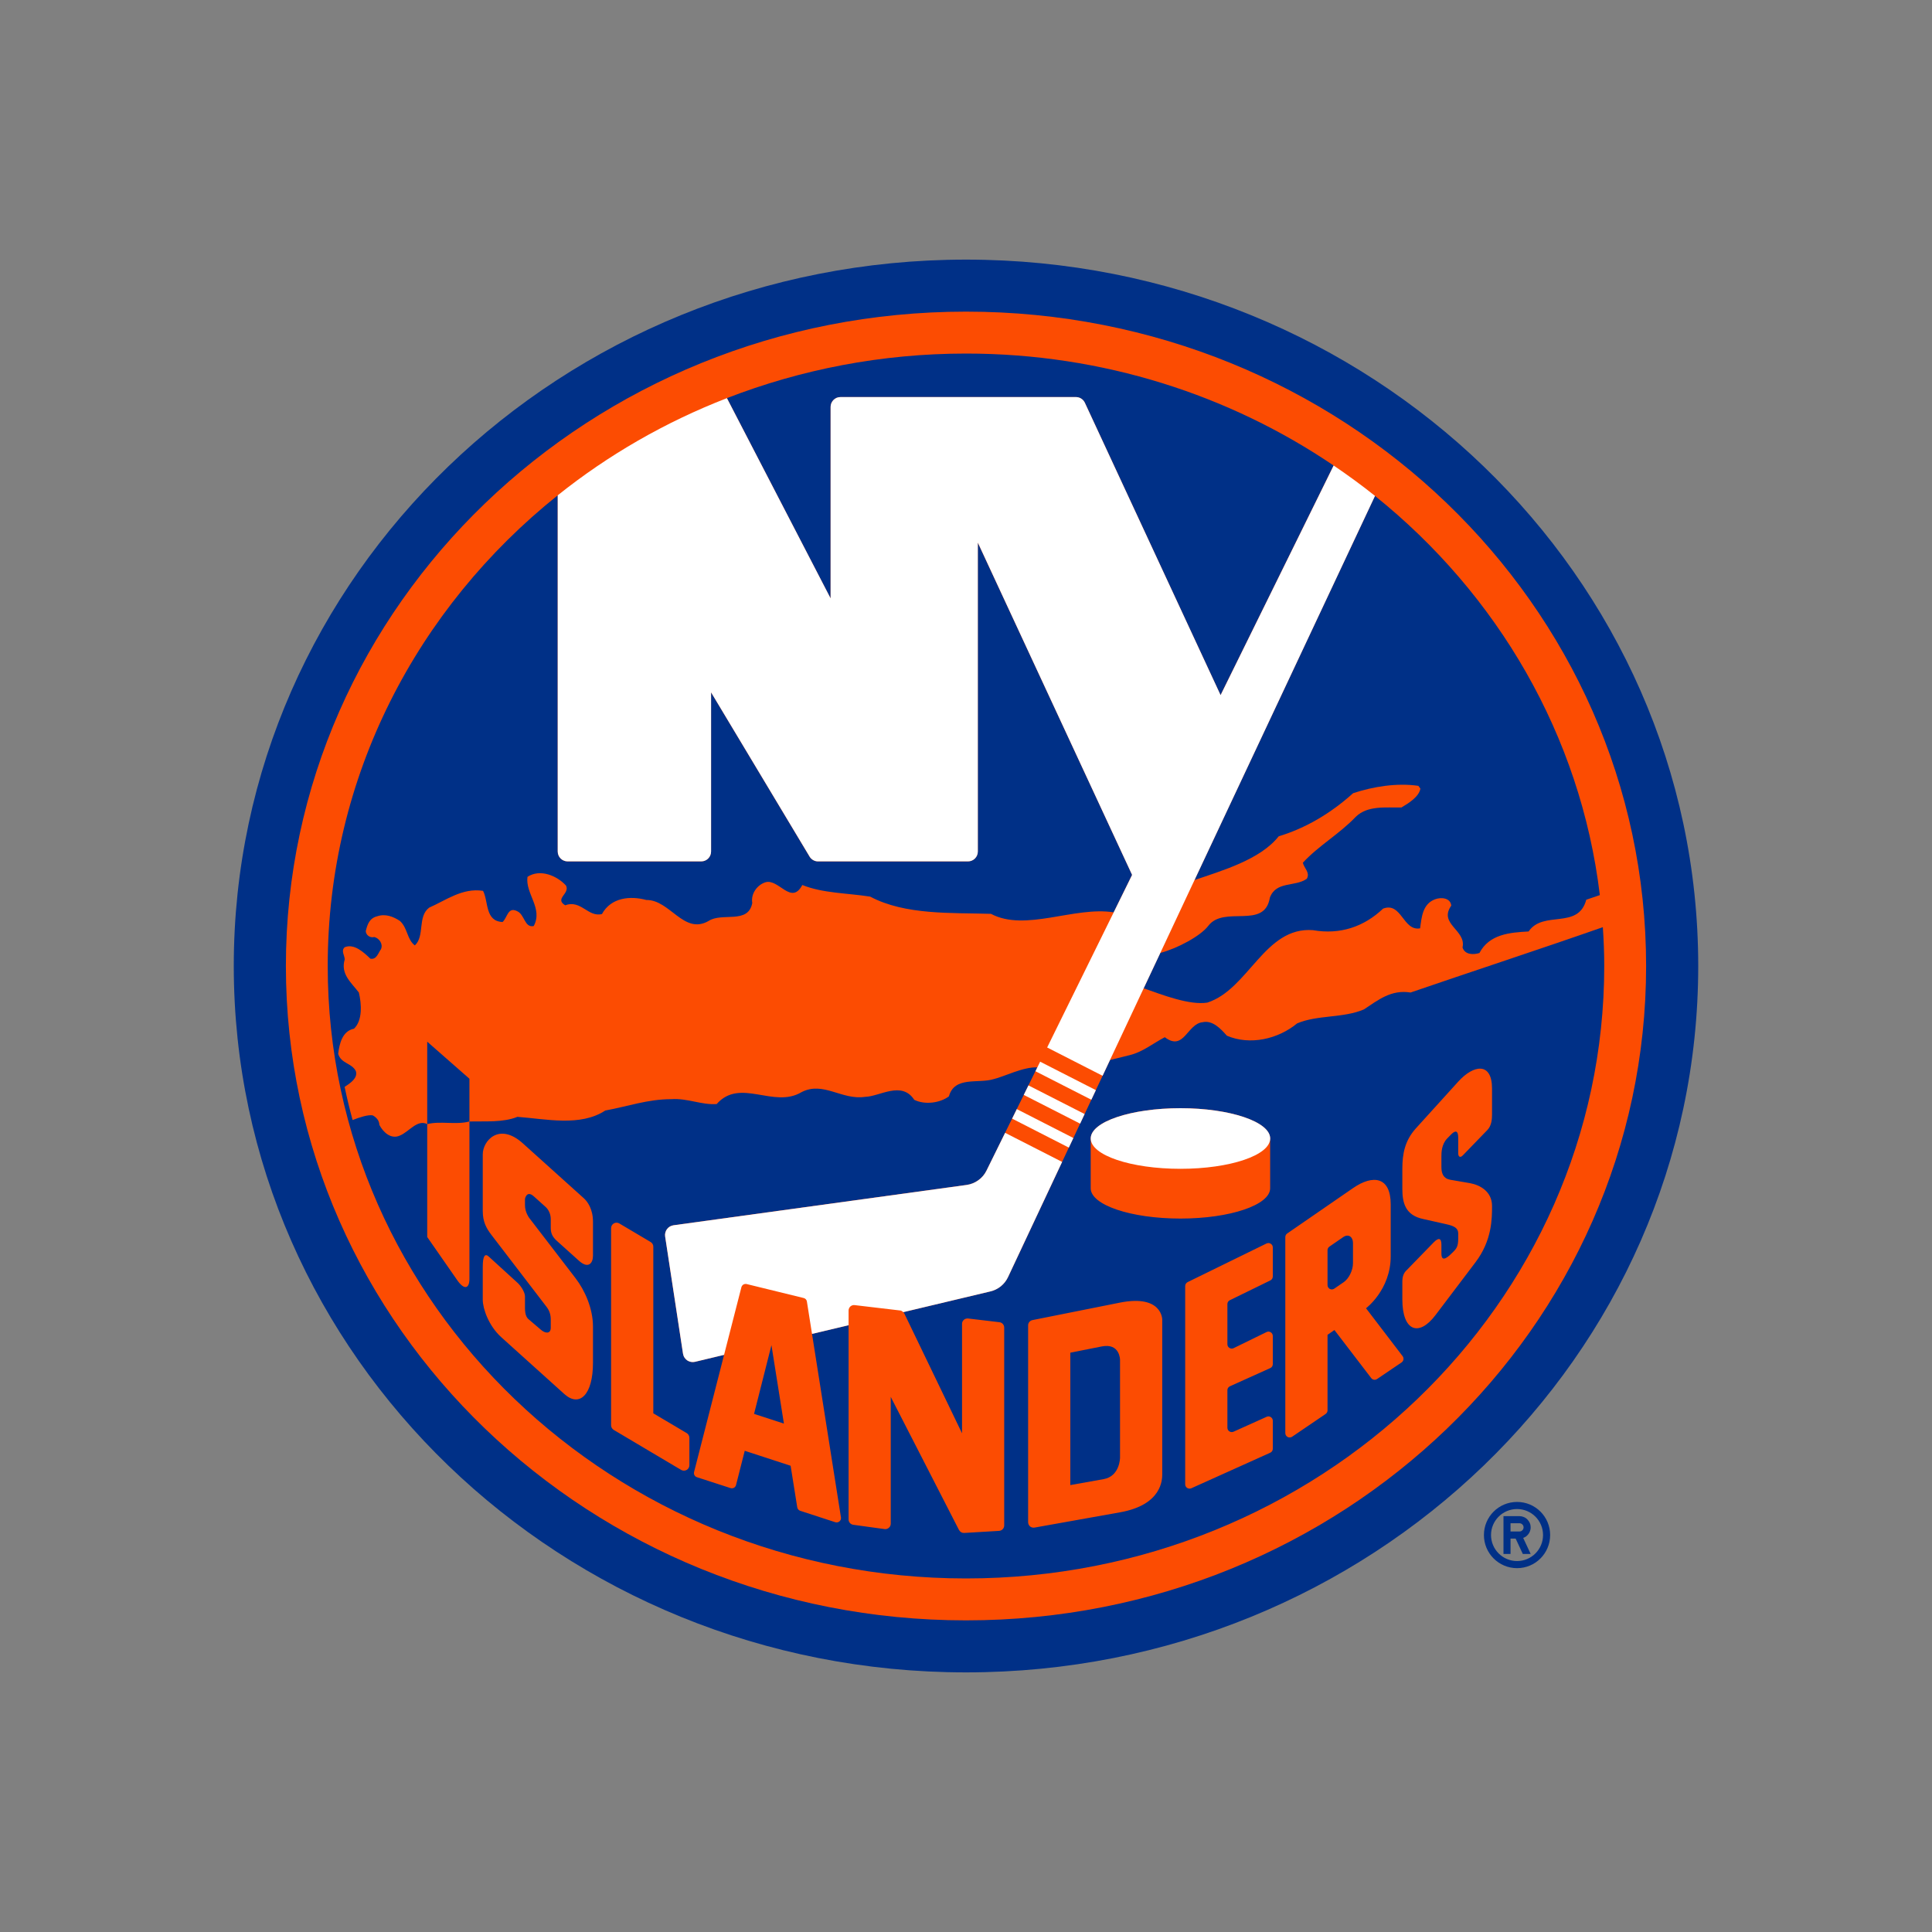 <svg width="40" height="40" viewBox="0 0 40 40" fill="none" xmlns="http://www.w3.org/2000/svg">
<rect x="0" y="0" width="40" height="40" fill="#808080" stroke="none"/>
<path d="M31.409 31.096C31.03 31.096 30.723 31.402 30.723 31.781C30.723 32.16 31.03 32.467 31.409 32.467C31.788 32.467 32.094 32.16 32.094 31.781C32.094 31.402 31.788 31.096 31.409 31.096ZM31.409 32.32C31.338 32.32 31.268 32.306 31.203 32.279C31.137 32.252 31.078 32.212 31.028 32.162C30.978 32.112 30.938 32.053 30.911 31.987C30.884 31.922 30.87 31.852 30.87 31.781C30.87 31.484 31.111 31.243 31.409 31.243C31.706 31.243 31.947 31.484 31.947 31.781C31.947 32.079 31.706 32.32 31.409 32.32ZM31.691 31.622C31.691 31.592 31.685 31.561 31.673 31.533C31.661 31.505 31.644 31.48 31.622 31.458C31.601 31.436 31.575 31.419 31.547 31.408C31.519 31.396 31.489 31.39 31.458 31.39H31.128V32.173H31.274V31.855H31.38L31.528 32.173H31.691L31.536 31.841C31.581 31.825 31.62 31.796 31.648 31.756C31.676 31.717 31.691 31.67 31.691 31.622ZM31.458 31.708H31.274V31.537H31.458C31.505 31.537 31.544 31.575 31.544 31.622C31.544 31.645 31.535 31.667 31.519 31.683C31.503 31.699 31.481 31.708 31.458 31.708Z" fill="#003087"/>
<path d="M20 5.375C11.627 5.375 4.84 11.923 4.84 20C4.84 28.078 11.627 34.625 20 34.625C28.372 34.625 35.16 28.078 35.16 20C35.16 11.923 28.372 5.375 20 5.375H20Z" fill="#003087"/>
<path d="M20 6.452C12.223 6.452 5.919 12.518 5.919 20C5.919 27.482 12.223 33.548 20 33.548C27.776 33.548 34.081 27.482 34.081 20C34.081 12.518 27.776 6.452 20 6.452Z" fill="#FC4C02"/>
<path d="M9.719 23.219V22.334L8.845 21.567V23.274C9.111 23.203 9.44 23.294 9.719 23.219Z" fill="#003087"/>
<path d="M33.185 19.196C31.945 19.631 30.401 20.138 29.204 20.549C28.802 20.483 28.526 20.709 28.24 20.898C27.814 21.082 27.276 21.009 26.856 21.188C26.463 21.512 25.883 21.649 25.401 21.443C25.272 21.296 25.102 21.117 24.898 21.164C24.578 21.196 24.512 21.776 24.116 21.474C23.871 21.602 23.658 21.781 23.387 21.846L22.981 21.947L22.828 22.273L22.688 22.57L22.595 22.769L22.456 23.065L22.362 23.264L22.223 23.561L22.129 23.76L21.99 24.056L20.87 26.441C20.835 26.514 20.785 26.579 20.721 26.631C20.658 26.682 20.584 26.718 20.505 26.737L18.7 27.167C18.708 27.176 18.718 27.184 18.723 27.195L19.918 29.675V27.41C19.917 27.395 19.921 27.379 19.927 27.364C19.934 27.35 19.943 27.337 19.955 27.326C19.967 27.315 19.981 27.307 19.996 27.303C20.012 27.298 20.028 27.296 20.044 27.298L20.692 27.375C20.719 27.378 20.745 27.391 20.763 27.412C20.781 27.432 20.791 27.459 20.791 27.487V31.582C20.791 31.642 20.745 31.691 20.685 31.695L19.962 31.738C19.941 31.739 19.919 31.734 19.9 31.723C19.881 31.712 19.866 31.696 19.855 31.677L18.442 28.921V31.546C18.442 31.562 18.439 31.578 18.432 31.593C18.425 31.607 18.416 31.62 18.403 31.631C18.391 31.642 18.377 31.649 18.362 31.654C18.346 31.659 18.33 31.66 18.314 31.658L17.666 31.569C17.639 31.565 17.614 31.552 17.596 31.531C17.578 31.511 17.568 31.484 17.569 31.457V27.437L16.812 27.617L17.411 31.416C17.414 31.431 17.412 31.447 17.407 31.461C17.401 31.476 17.392 31.488 17.381 31.498C17.369 31.509 17.355 31.515 17.34 31.518C17.325 31.522 17.309 31.521 17.294 31.516L16.567 31.279C16.552 31.274 16.538 31.265 16.527 31.252C16.516 31.239 16.509 31.224 16.506 31.207L16.369 30.347L15.419 30.037L15.239 30.746C15.236 30.758 15.231 30.769 15.223 30.779C15.216 30.788 15.206 30.797 15.196 30.803C15.185 30.808 15.173 30.812 15.161 30.813C15.148 30.814 15.136 30.813 15.124 30.809L14.429 30.584C14.407 30.577 14.389 30.562 14.378 30.542C14.367 30.521 14.364 30.498 14.37 30.476L14.991 28.051L14.389 28.195C14.362 28.201 14.333 28.202 14.306 28.197C14.278 28.192 14.252 28.181 14.229 28.166C14.205 28.15 14.185 28.13 14.17 28.106C14.155 28.082 14.145 28.055 14.141 28.027L13.771 25.6C13.767 25.573 13.768 25.546 13.775 25.52C13.781 25.494 13.793 25.469 13.809 25.448C13.825 25.426 13.845 25.408 13.868 25.394C13.892 25.381 13.917 25.372 13.944 25.368L20.013 24.533C20.101 24.521 20.184 24.487 20.256 24.435C20.328 24.384 20.386 24.315 20.425 24.235L20.809 23.454L20.954 23.16L21.051 22.963L21.196 22.669L21.293 22.472L21.437 22.178L21.476 22.1C21.194 22.082 20.779 22.295 20.569 22.343C20.248 22.44 19.763 22.276 19.646 22.699C19.459 22.838 19.149 22.878 18.929 22.771C18.668 22.37 18.212 22.704 17.91 22.709C17.429 22.782 17.047 22.381 16.598 22.61C16.018 22.96 15.326 22.306 14.838 22.858C14.527 22.881 14.235 22.734 13.901 22.757C13.411 22.756 12.988 22.91 12.532 22.992C12.016 23.331 11.307 23.167 10.713 23.123C10.414 23.244 10.043 23.211 9.719 23.219V26.478C9.719 26.671 9.619 26.725 9.464 26.501L8.845 25.611V23.274C8.643 23.169 8.472 23.428 8.285 23.508C8.098 23.597 7.933 23.443 7.854 23.289C7.854 23.207 7.796 23.133 7.715 23.092C7.617 23.076 7.448 23.132 7.3 23.189C7.238 22.962 7.183 22.732 7.135 22.502C7.259 22.423 7.411 22.318 7.368 22.177C7.285 22.007 7.06 22.023 7.002 21.818C7.026 21.614 7.086 21.346 7.329 21.298C7.509 21.127 7.486 20.785 7.43 20.549C7.267 20.337 7.047 20.164 7.137 19.864C7.137 19.783 7.054 19.684 7.137 19.611C7.334 19.531 7.529 19.716 7.668 19.848C7.798 19.875 7.832 19.726 7.887 19.653C7.936 19.549 7.854 19.425 7.749 19.4C7.66 19.424 7.576 19.359 7.573 19.277C7.606 19.139 7.651 19.009 7.808 18.971C7.978 18.912 8.143 18.977 8.28 19.067C8.442 19.215 8.425 19.451 8.589 19.574C8.8 19.378 8.639 18.979 8.885 18.792C9.235 18.638 9.576 18.377 10.001 18.444C10.116 18.665 10.039 19.073 10.405 19.089C10.505 19 10.513 18.771 10.701 18.862C10.866 18.929 10.855 19.213 11.05 19.173C11.248 18.806 10.873 18.504 10.921 18.154C11.184 17.982 11.533 18.131 11.719 18.335C11.803 18.506 11.475 18.603 11.701 18.743C12.028 18.621 12.175 18.997 12.463 18.924C12.649 18.582 13.047 18.542 13.381 18.633C13.871 18.626 14.155 19.36 14.668 19.069C14.947 18.882 15.49 19.143 15.575 18.696C15.541 18.501 15.68 18.32 15.846 18.267C16.122 18.183 16.381 18.754 16.611 18.323C17.04 18.496 17.546 18.489 18.017 18.564C18.743 18.949 19.698 18.895 20.517 18.92C21.23 19.299 22.242 18.759 23.057 18.889L23.439 18.113L20.244 11.234V17.63C20.244 17.684 20.223 17.736 20.185 17.774C20.147 17.812 20.095 17.833 20.041 17.834H16.935C16.9 17.834 16.866 17.825 16.835 17.807C16.805 17.79 16.779 17.765 16.761 17.735L14.722 14.334V17.63C14.722 17.684 14.701 17.736 14.662 17.774C14.624 17.812 14.573 17.834 14.519 17.834H11.75C11.723 17.834 11.697 17.828 11.672 17.818C11.648 17.808 11.625 17.793 11.607 17.774C11.588 17.755 11.573 17.733 11.562 17.708C11.552 17.683 11.547 17.657 11.547 17.63V10.255C8.638 12.581 6.785 16.082 6.785 20C6.785 27.003 12.701 32.68 20 32.68C27.298 32.68 33.214 27.003 33.214 20C33.214 19.73 33.203 19.462 33.185 19.196V19.196ZM12.277 25.999C12.277 26.151 12.182 26.278 11.987 26.103L11.527 25.689C11.43 25.601 11.403 25.523 11.403 25.42V25.244C11.403 25.138 11.361 25.049 11.298 24.99L11.053 24.77C10.902 24.634 10.869 24.822 10.869 24.822V24.952C10.869 25.099 10.955 25.213 10.955 25.213L11.916 26.464C12.111 26.718 12.277 27.094 12.277 27.466V28.217C12.277 28.87 12.002 29.146 11.685 28.863L10.379 27.686C10.112 27.445 9.995 27.088 9.995 26.91V26.229C9.995 26.007 10.039 25.938 10.125 26.021L10.696 26.542C10.783 26.613 10.869 26.757 10.869 26.838V26.989C10.869 27.11 10.86 27.25 10.948 27.317L11.195 27.528C11.286 27.61 11.403 27.622 11.403 27.489V27.324C11.403 27.223 11.379 27.139 11.315 27.056L10.172 25.564C10.071 25.431 9.995 25.299 9.995 25.073V23.899C9.995 23.617 10.335 23.231 10.824 23.671L12.086 24.807C12.165 24.878 12.277 25.034 12.277 25.293V25.999ZM14.273 30.336C14.273 30.356 14.268 30.375 14.258 30.392C14.248 30.41 14.233 30.424 14.216 30.434C14.181 30.454 14.137 30.453 14.102 30.433L12.707 29.605C12.69 29.595 12.677 29.581 12.667 29.564C12.657 29.547 12.652 29.528 12.652 29.508V25.427C12.652 25.386 12.674 25.349 12.709 25.329C12.726 25.319 12.746 25.314 12.766 25.314C12.786 25.314 12.805 25.32 12.822 25.33L13.47 25.714C13.487 25.724 13.501 25.738 13.511 25.755C13.521 25.772 13.526 25.791 13.526 25.811V29.261L14.218 29.671C14.235 29.681 14.249 29.695 14.258 29.713C14.268 29.73 14.273 29.749 14.273 29.769V30.336ZM24.063 30.517C24.063 30.629 24.063 31.155 23.189 31.311L21.419 31.627C21.402 31.63 21.386 31.629 21.37 31.625C21.354 31.621 21.339 31.613 21.326 31.603C21.314 31.592 21.304 31.579 21.297 31.564C21.29 31.549 21.286 31.533 21.286 31.516V27.441C21.286 27.387 21.324 27.341 21.377 27.331L23.189 26.969C24.063 26.796 24.063 27.319 24.063 27.319V30.517ZM22.582 24.602V23.571C22.582 23.225 23.414 22.944 24.44 22.944C25.466 22.944 26.297 23.225 26.297 23.571V24.602C26.297 24.948 25.466 25.229 24.44 25.229C23.414 25.229 22.582 24.948 22.582 24.602ZM26.352 26.428C26.352 26.462 26.333 26.494 26.302 26.509L25.462 26.92C25.447 26.927 25.434 26.939 25.425 26.953C25.416 26.968 25.411 26.984 25.412 27.001V27.831C25.412 27.862 25.427 27.891 25.454 27.907C25.467 27.916 25.482 27.92 25.497 27.921C25.512 27.922 25.527 27.919 25.541 27.912L26.222 27.579C26.236 27.572 26.251 27.569 26.266 27.569C26.282 27.57 26.296 27.575 26.309 27.583C26.336 27.6 26.352 27.628 26.352 27.66V28.243C26.352 28.279 26.331 28.311 26.299 28.325L25.465 28.701C25.449 28.708 25.435 28.72 25.426 28.734C25.416 28.749 25.411 28.766 25.412 28.783V29.56C25.412 29.59 25.427 29.619 25.453 29.635C25.478 29.652 25.51 29.654 25.539 29.642L26.225 29.333C26.239 29.326 26.254 29.324 26.269 29.325C26.284 29.326 26.298 29.331 26.311 29.34C26.337 29.356 26.352 29.385 26.352 29.415V29.995C26.352 30.031 26.331 30.063 26.299 30.077L24.665 30.813C24.651 30.819 24.636 30.822 24.621 30.82C24.606 30.819 24.592 30.814 24.579 30.806C24.553 30.79 24.538 30.761 24.538 30.73V26.626C24.538 26.592 24.557 26.561 24.588 26.545L26.222 25.745C26.236 25.739 26.251 25.736 26.266 25.736C26.282 25.737 26.297 25.742 26.309 25.75C26.323 25.758 26.333 25.769 26.341 25.783C26.348 25.796 26.352 25.811 26.352 25.827V26.428V26.428ZM29.019 28.207L28.511 28.551C28.471 28.578 28.418 28.57 28.389 28.531L27.628 27.537L27.485 27.636V29.201C27.485 29.23 27.47 29.258 27.445 29.275L26.752 29.746C26.738 29.755 26.722 29.76 26.706 29.761C26.689 29.762 26.673 29.759 26.659 29.751C26.644 29.743 26.632 29.732 26.624 29.718C26.615 29.703 26.611 29.688 26.611 29.671V25.613C26.611 25.583 26.625 25.555 26.65 25.538L28.012 24.599C28.428 24.311 28.793 24.364 28.793 24.934V26.01C28.793 26.704 28.282 27.086 28.282 27.086L29.039 28.077C29.047 28.087 29.052 28.098 29.055 28.11C29.058 28.122 29.059 28.134 29.057 28.146C29.055 28.159 29.051 28.17 29.044 28.18C29.038 28.191 29.029 28.2 29.019 28.207V28.207ZM30.891 23.073C30.891 23.167 30.882 23.306 30.795 23.395L30.286 23.921C30.227 23.982 30.191 23.943 30.191 23.878V23.558C30.191 23.4 30.13 23.4 30.044 23.487L29.962 23.571C29.843 23.694 29.843 23.871 29.843 23.938V24.16C29.843 24.299 29.883 24.4 30.028 24.426L30.434 24.496C30.626 24.53 30.891 24.658 30.891 24.969C30.891 25.229 30.891 25.681 30.55 26.132L29.718 27.231C29.373 27.685 29.034 27.558 29.034 26.903V26.538C29.034 26.422 29.064 26.351 29.13 26.291L29.685 25.72C29.78 25.624 29.843 25.623 29.843 25.774V25.955C29.843 26.166 30.008 25.997 30.08 25.926C30.151 25.855 30.191 25.813 30.191 25.642V25.537C30.191 25.425 30.104 25.382 29.949 25.347L29.468 25.239C29.093 25.161 29.034 24.901 29.034 24.612V24.199C29.034 23.888 29.085 23.619 29.311 23.365L30.191 22.394C30.512 22.039 30.891 21.986 30.891 22.539V23.073Z" fill="#003087"/>
<path d="M16.23 29.474L15.972 27.85L15.612 29.273L16.23 29.474ZM27.808 25.614L27.523 25.81C27.511 25.819 27.502 25.83 27.495 25.843C27.488 25.856 27.485 25.87 27.485 25.885V26.606C27.485 26.639 27.503 26.67 27.532 26.686C27.562 26.701 27.598 26.699 27.625 26.68L27.822 26.544C27.927 26.472 28.012 26.301 28.012 26.154V25.733C28.012 25.612 27.921 25.536 27.808 25.614ZM22.809 27.877L22.16 28.006V30.747L22.849 30.624C23.189 30.563 23.189 30.179 23.189 30.179V28.154C23.189 28.154 23.189 27.801 22.809 27.877V27.877ZM17.196 8.424C17.196 8.371 17.218 8.319 17.256 8.281C17.294 8.243 17.346 8.221 17.4 8.221H22.276C22.315 8.221 22.353 8.232 22.386 8.253C22.418 8.274 22.444 8.304 22.461 8.339L25.27 14.392L27.611 9.638C25.459 8.18 22.835 7.32 20 7.32C18.249 7.32 16.579 7.65 15.05 8.243L17.196 12.389V8.424ZM26.474 17.315C27.033 17.145 27.547 16.843 28.015 16.422C28.432 16.285 28.918 16.205 29.366 16.27L29.408 16.328C29.377 16.499 29.163 16.63 29.015 16.718C28.698 16.725 28.315 16.67 28.069 16.912C27.727 17.27 27.295 17.512 26.974 17.862C27 17.975 27.129 18.066 27.056 18.194C26.811 18.367 26.42 18.237 26.291 18.585C26.182 19.255 25.344 18.736 25.016 19.169C24.856 19.379 24.381 19.634 24.022 19.73L23.678 20.461C24.078 20.603 24.63 20.815 24.996 20.758C25.852 20.483 26.182 19.181 27.183 19.258C27.746 19.357 28.243 19.186 28.635 18.812C29.019 18.666 29.048 19.285 29.402 19.22C29.432 18.994 29.452 18.715 29.711 18.619C29.834 18.571 30.031 18.587 30.047 18.75C29.776 19.133 30.363 19.256 30.28 19.616C30.328 19.77 30.506 19.77 30.63 19.731C30.835 19.34 31.259 19.306 31.648 19.285C31.953 18.838 32.674 19.255 32.842 18.628L33.123 18.532C32.725 15.221 30.999 12.298 28.467 10.267L24.73 18.221C25.298 18.026 26.092 17.799 26.474 17.315Z" fill="#003087"/>
<path d="M20.425 24.235C20.386 24.315 20.328 24.384 20.256 24.435C20.184 24.487 20.101 24.521 20.013 24.533L13.944 25.368C13.918 25.372 13.892 25.381 13.869 25.394C13.846 25.408 13.825 25.426 13.809 25.448C13.793 25.469 13.782 25.494 13.775 25.52C13.768 25.546 13.767 25.573 13.771 25.6L14.141 28.027C14.146 28.055 14.155 28.082 14.171 28.106C14.186 28.13 14.206 28.15 14.229 28.166C14.252 28.181 14.278 28.192 14.306 28.197C14.334 28.202 14.362 28.201 14.389 28.195L14.991 28.051L15.35 26.65C15.356 26.627 15.371 26.608 15.391 26.595C15.412 26.583 15.436 26.58 15.459 26.585L16.639 26.874C16.656 26.878 16.672 26.887 16.684 26.9C16.696 26.913 16.704 26.93 16.706 26.947L16.812 27.617L17.569 27.437V27.133C17.569 27.117 17.572 27.101 17.579 27.087C17.585 27.072 17.595 27.059 17.607 27.048C17.619 27.038 17.633 27.03 17.648 27.025C17.663 27.02 17.679 27.019 17.695 27.021L18.635 27.132C18.661 27.134 18.683 27.149 18.7 27.167L20.506 26.737C20.585 26.718 20.659 26.682 20.722 26.631C20.785 26.579 20.836 26.514 20.87 26.441L21.99 24.056L20.81 23.454L20.425 24.235ZM20.955 23.16L22.129 23.76L22.223 23.561L21.052 22.963L20.955 23.16ZM22.689 22.57L21.535 21.981L21.477 22.1L21.438 22.179L22.595 22.769L22.689 22.57ZM21.196 22.669L22.363 23.264L22.456 23.065L21.293 22.472L21.196 22.669ZM25.271 14.392L22.461 8.339C22.445 8.304 22.419 8.274 22.386 8.253C22.354 8.232 22.316 8.221 22.277 8.221H17.4C17.374 8.221 17.347 8.226 17.322 8.236C17.298 8.247 17.275 8.262 17.256 8.281C17.238 8.299 17.223 8.322 17.212 8.347C17.202 8.371 17.197 8.398 17.197 8.424V12.389L15.05 8.243C13.771 8.739 12.591 9.42 11.547 10.255V17.63C11.547 17.657 11.553 17.683 11.563 17.708C11.573 17.733 11.588 17.755 11.607 17.774C11.626 17.793 11.648 17.808 11.673 17.818C11.697 17.828 11.724 17.834 11.751 17.834H14.519C14.631 17.834 14.722 17.743 14.722 17.63V14.334L16.762 17.735C16.78 17.765 16.805 17.79 16.836 17.807C16.866 17.825 16.901 17.834 16.936 17.834H20.042C20.154 17.834 20.245 17.743 20.245 17.63V11.234L23.439 18.114L23.058 18.889L21.68 21.687L22.828 22.273L22.981 21.947L23.679 20.461L24.023 19.73L24.731 18.221L28.468 10.267C28.192 10.046 27.906 9.838 27.612 9.638L25.271 14.392Z" fill="white"/>
<path d="M24.44 24.199C25.466 24.199 26.298 23.918 26.298 23.571C26.298 23.225 25.466 22.944 24.44 22.944C23.414 22.944 22.582 23.225 22.582 23.571C22.582 23.918 23.414 24.199 24.44 24.199Z" fill="white"/>
</svg>

